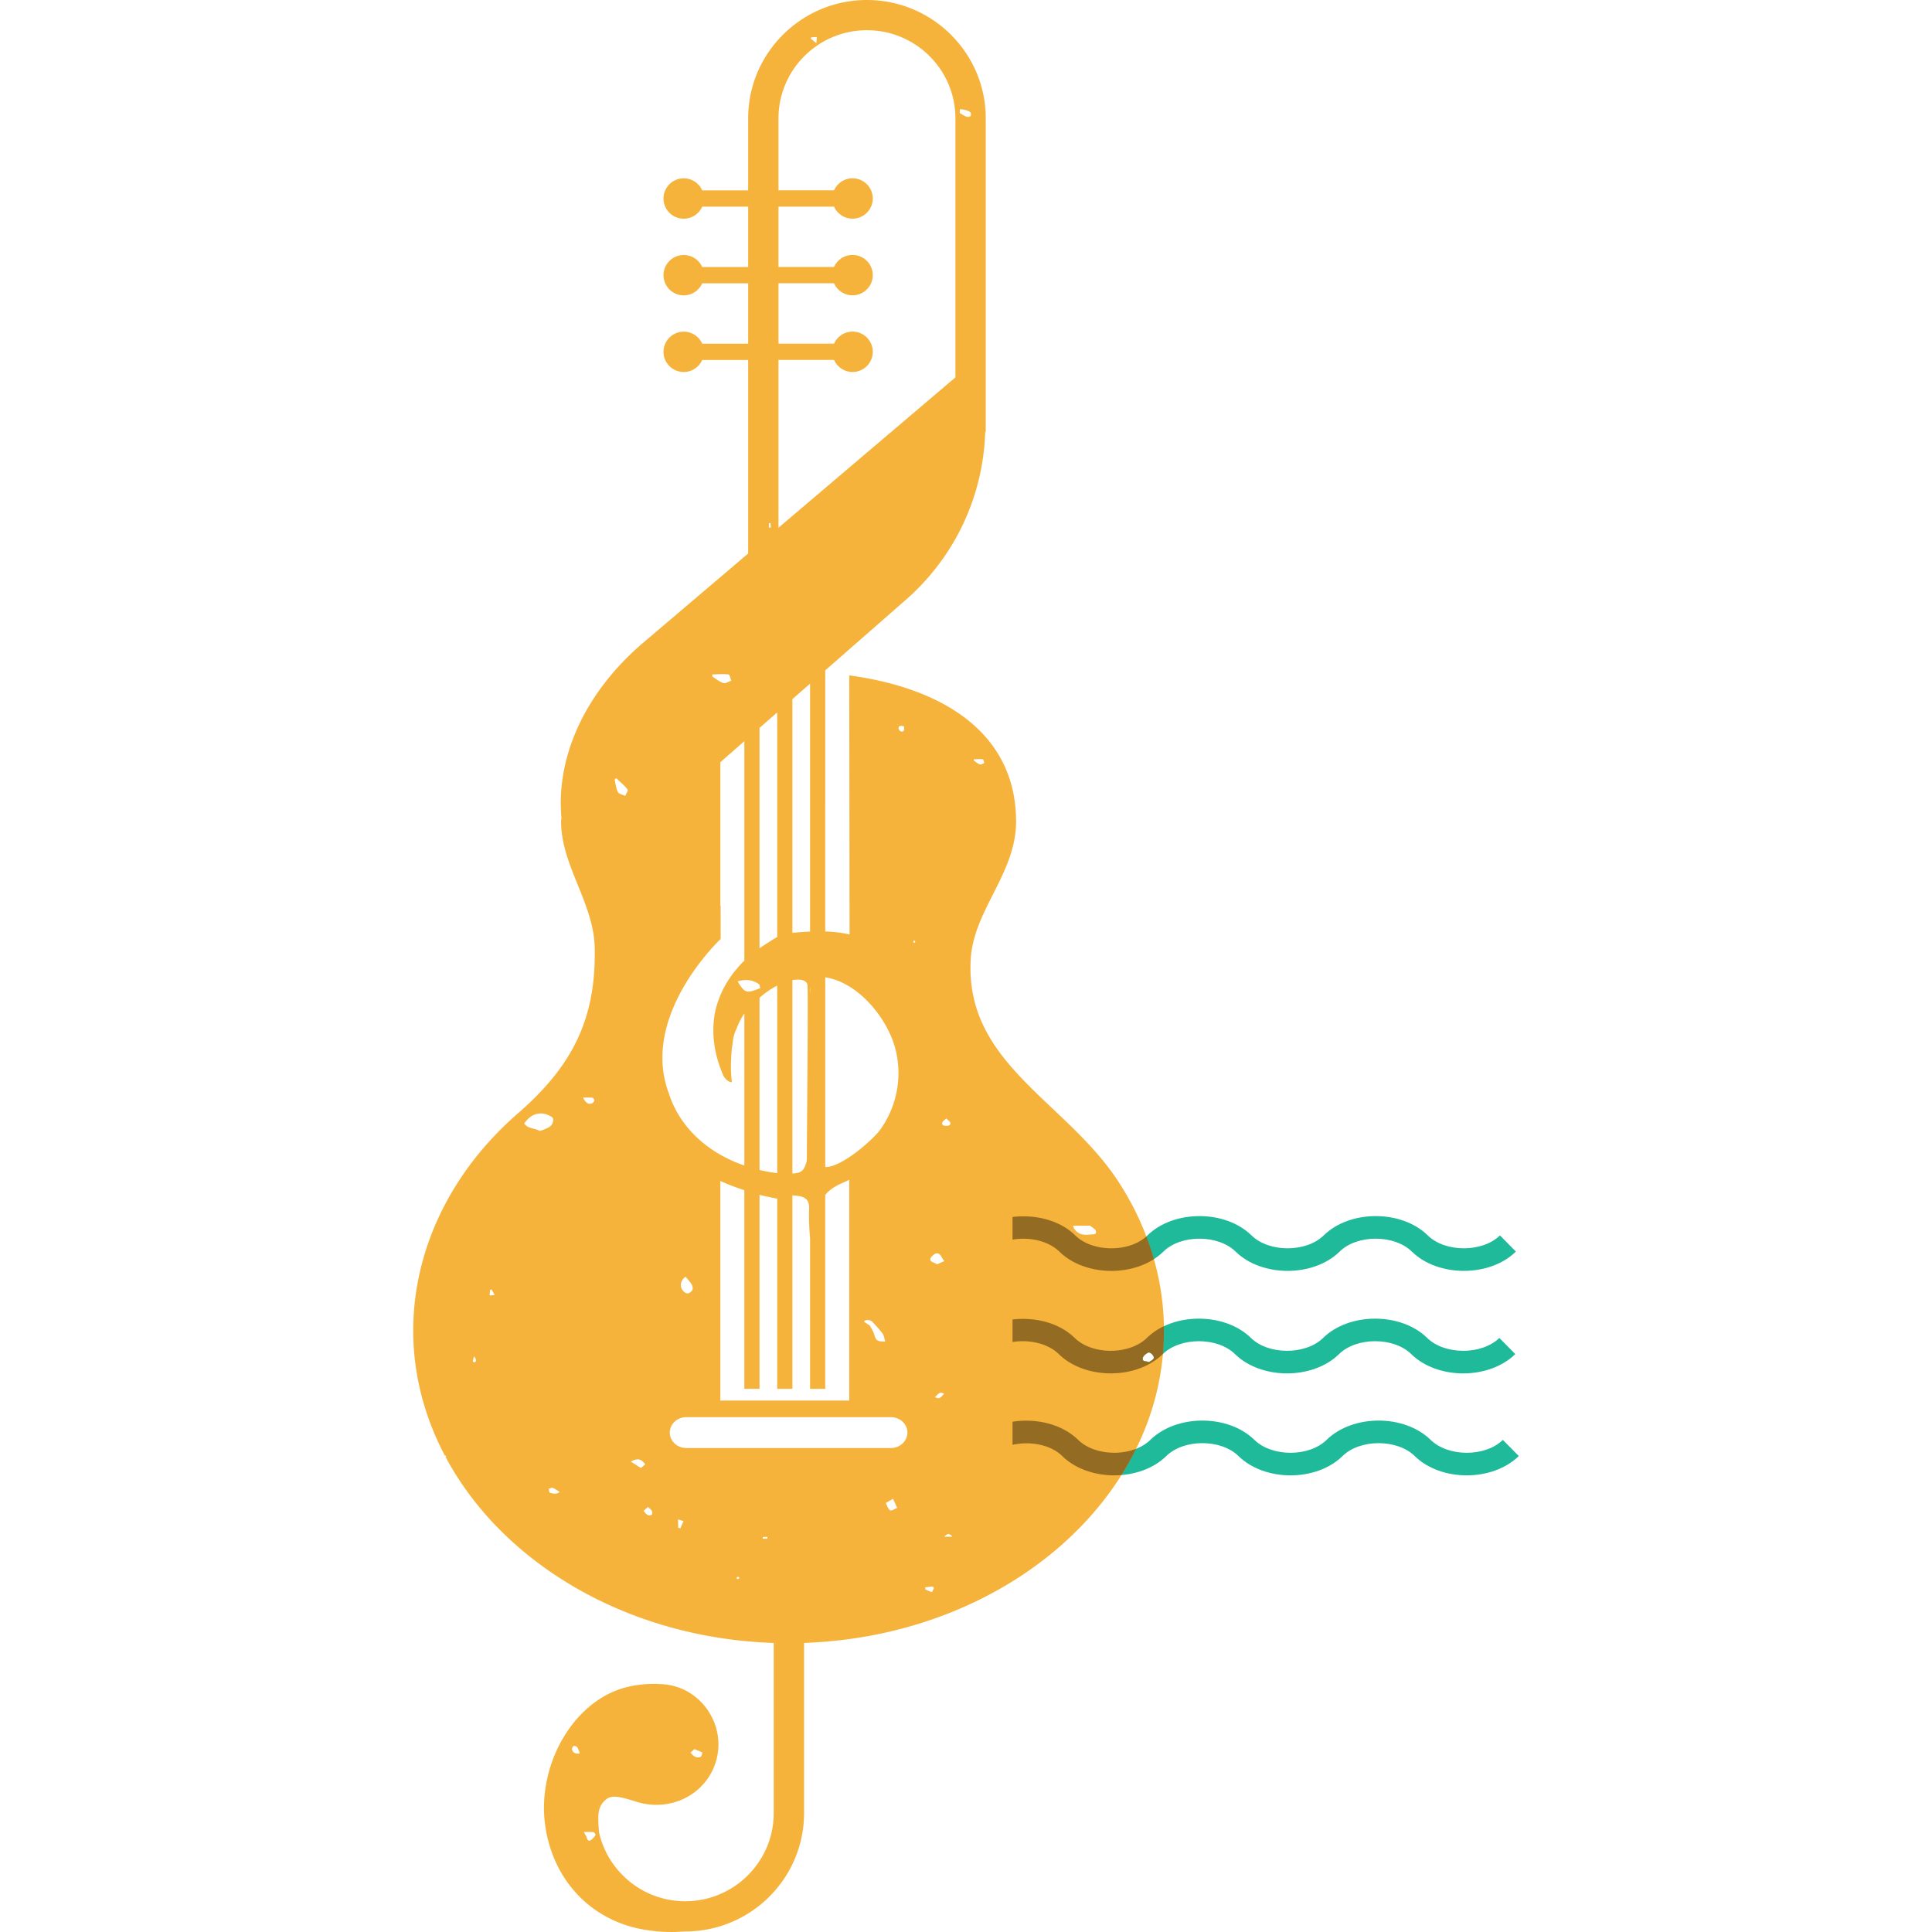 <svg preserveAspectRatio="xMidYMid meet" id="comp-k90febymsvgcontent" data-bbox="48.5 10.004 102.999 179.996" viewBox="48.5 10.004 102.999 179.996" height="200" width="200" xmlns="http://www.w3.org/2000/svg" data-type="color" role="img">
    <g>
        <path d="M149.69 134.654c-1.637 1.6-5.094 1.599-6.725-.001-2.448-2.397-7.253-2.393-9.695.001-1.637 1.6-5.094 1.599-6.725-.001-2.448-2.397-7.253-2.393-9.695.001-1.637 1.6-5.094 1.599-6.725-.001-1.437-1.408-3.683-1.964-5.79-1.718v2.099c1.554-.249 3.285.125 4.305 1.124 2.445 2.397 7.25 2.402 9.695.001 1.634-1.6 5.092-1.602 6.725-.001 1.223 1.2 3.036 1.799 4.849 1.799 1.81 0 3.624-.599 4.846-1.798 1.634-1.6 5.092-1.602 6.725-.001 2.445 2.403 7.25 2.397 9.695 0l-1.485-1.504zm-32.647 2.259c-.273-.131-.645-.01-.58-.378.035-.201.298-.415.51-.516.19-.091.605.335.518.534-.068.155-.293.242-.448.36z" fill="#1EBA9A" data-color="1"></path>
        <path d="M108.694 126.607c2.445 2.4 7.247 2.4 9.698 0 1.628-1.603 5.083-1.6 6.723 0 2.445 2.4 7.25 2.4 9.695 0 1.634-1.603 5.086-1.6 6.725 0 1.223 1.2 3.033 1.799 4.846 1.799 1.813 0 3.626-.599 4.849-1.798l-1.485-1.507c-1.634 1.603-5.092 1.602-6.725.001-2.445-2.4-7.25-2.399-9.695-.001-1.634 1.603-5.092 1.602-6.725.001-2.445-2.4-7.25-2.399-9.695-.001-1.634 1.603-5.092 1.602-6.725.001-1.448-1.422-3.722-1.979-5.845-1.717v2.106c1.566-.265 3.323.105 4.359 1.116z" fill="#1EBA9A" data-color="1"></path>
        <path d="M108.964 145.656c2.445 2.399 7.25 2.4 9.695.001 1.634-1.603 5.092-1.602 6.725-.001 1.223 1.2 3.036 1.801 4.849 1.801s3.624-.601 4.846-1.799c1.634-1.603 5.092-1.602 6.725-.001 2.445 2.4 7.25 2.4 9.695 0l-1.485-1.504c-1.634 1.603-5.086 1.6-6.725 0-2.445-2.4-7.25-2.4-9.695 0-1.634 1.603-5.086 1.6-6.725 0-2.445-2.4-7.25-2.4-9.695 0-1.639 1.602-5.097 1.597-6.725-.001-1.511-1.479-3.919-2.038-6.116-1.691v2.153c1.635-.365 3.538-.028 4.631 1.042z" fill="#1EBA9A" data-color="1"></path>
        <path d="M114.208 120.106c-2.611-4.012-6.506-6.875-9.491-10.143-2.634-2.884-4.561-6.083-4.271-10.666.285-4.507 4.22-7.956 4.22-12.747 0-8.111-6.595-12.407-15.543-13.623l.029 24.14c-.75-.174-1.504-.26-2.267-.284V72.46l7.209-6.311c4.949-4.206 7.514-10.018 7.696-15.91h.049V21.03c0-6.08-4.965-11.026-11.069-11.026-6.102 0-11.066 4.946-11.066 11.026v6.709h-4.281a1.884 1.884 0 0 0-3.607.759 1.884 1.884 0 0 0 3.607.759h4.281v5.624h-4.281a1.885 1.885 0 0 0-3.607.759 1.884 1.884 0 0 0 3.607.759h4.281v5.624h-4.281a1.885 1.885 0 0 0-3.607.759 1.884 1.884 0 0 0 3.607.759h4.281v18.033l-9.764 8.298c-5.119 4.35-8.18 10.301-7.631 16.361-.003.112-.033.207-.033.32 0 4.069 3.042 7.6 3.13 11.719.135 6.367-1.85 10.858-7.125 15.435-6.26 5.433-9.781 12.727-9.781 20.263 0 4.149 1.07 8.085 2.953 11.657.011-.008.018-.02.024-.018.035.011.063.042.115.08-.038.021-.058.03-.082.042 5.263 9.882 16.913 16.889 30.575 17.339v15.854c0 4.528-3.698 8.211-8.242 8.211-3.93 0-7.215-2.758-8.035-6.43-.116-1.644-.176-2.389.712-3.097.735-.586 2.367.213 3.386.418 3.205.643 6.243-1.246 6.909-4.361.679-3.177-1.582-6.436-4.938-6.738-1.507-.136-3.198.049-4.585.62-4.447 1.829-7.229 7.429-6.492 12.562.739 5.145 4.355 8.898 9.343 9.695 1.17.187 2.286.238 3.378.161.108.003.215-.015.324-.015 6.103 0 11.068-4.946 11.068-11.026v-15.857c18.613-.637 33.531-13.424 33.531-29.097-.002-4.827-1.477-9.624-4.236-13.864zm-13.479-39.363c.279-.005.56-.033.834.001.064.008.101.225.151.346-.139.049-.304.171-.413.133-.208-.073-.384-.236-.573-.362l.001-.118zM54.245 136.93l-.196-.063.106-.506c.228.287.241.442.09.569zm1.371-6.229l.036-.501.131-.073.312.522-.479.052zm4.59-15.366c-.434-.248-1.031-.165-1.365-.661.421-.605.966-.99 1.719-.926.293.025.593.167.851.321s.121.717-.225.927c-.223.135-.474.227-.718.323-.078.031-.197.053-.262.016zm1.026 33.741c-.069-.019-.081-.241-.12-.369.133-.03.287-.118.394-.079.209.076.392.223.641.374-.317.242-.628.155-.915.074zm3.933-36.283c-.341.128-.552.003-.851-.529.329 0 .602-.018.87.012.076.008.199.164.189.237-.015.103-.113.244-.208.28zm9.541 60.166l.746.319c-.057.136-.081.359-.181.402-.394.167-.667-.07-.941-.392l.376-.329zm-11.409.011c-.008-.103.079-.281.157-.304.093-.027.27.045.33.131.107.152.153.346.237.553-.338.117-.698-.065-.724-.38zm1.701 8.497c-.206.101-.293-.104-.346-.293-.034-.122-.118-.231-.256-.489.357 0 .632-.023.898.014.081.011.218.243.195.274-.14.185-.292.396-.491.494zm33.165-67.264c.17.176.354.277.372.402.039.269-.201.29-.4.288-.19-.001-.401-.054-.347-.292.029-.129.204-.225.375-.398zm-1.352 12.86c.409-.44.715-.387.974.161.042.088.118.161.2.271l-.669.296c-.107-.049-.237-.116-.372-.171-.312-.126-.359-.314-.133-.557zm-2.598-49.404c.033.247.1.486-.213.501-.096.005-.287-.182-.287-.281 0-.325.251-.242.5-.22zm-1.268 28.723c.92 2.035.991 4.354.301 6.441a8.98 8.98 0 0 1-1.248 2.444c-.633.874-3.568 3.504-5.112 3.466v-17.675c2.557.384 4.908 2.776 6.059 5.324zM92.471 135c-.79-.027-.853-.096-1.035-.713-.08-.271-.257-.513-.4-.789l-.529-.35.058-.115c.281-.078.55-.075.771.177.305.347.636.678.9 1.054.137.193.156.47.235.736zm-11.708 4.393v-18.071c.52.135 1.084.245 1.648.356v17.715h1.413v-18.02c.789.064 1.608.093 1.561 1.242-.037.924.012 1.842.087 2.756v14.022h1.413v-18.057c.443-.571 1.123-.93 1.965-1.278.033-.017.061-.045.095-.058.062-.023.116-.056.177-.079v20.569h-12.01v-20.46c.69.314 1.436.601 2.237.861v18.502h1.414zm0-20.386v-16.044a8.092 8.092 0 0 1 1.648-1.136v17.474a15.298 15.298 0 0 1-1.648-.294zm3.061-22.096V75.14l1.648-1.443v23.096c-.541.024-1.09.065-1.648.118zm1.649 5.062v2.057c.006-.592.022-1.186-.022-1.774-.009-.117.016-.187.022-.283zm-.236-.118c.065 1.624-.065 13.648-.065 16.099 0 .304-.115.562-.218.812-.174.386-.549.566-1.13.564v-18.013c.721-.118 1.391-.029 1.413.538zm14.197-81.661c.214-.059.922.149.993.303.043.093.049.279-.007.323a.441.441 0 0 1-.363.058c-.201-.069-.383-.196-.644-.338l.021-.346zm-13.846-6.719l.516-.025-.041.581-.52-.421.045-.135zM82.53 43.538h5.178a1.884 1.884 0 0 0 3.607-.759 1.884 1.884 0 0 0-3.607-.759H82.53v-5.624h5.178a1.884 1.884 0 0 0 3.607-.759 1.884 1.884 0 0 0-3.607-.759H82.53v-5.624h5.178a1.884 1.884 0 0 0 3.607-.759 1.884 1.884 0 0 0-3.607-.759H82.53V21.03c0-4.528 3.698-8.211 8.241-8.211 4.545 0 8.243 3.683 8.243 8.211v24.132L82.53 59.17V43.538zm-.891 15.206l.15-.006.023.422h-.173v-.416zm-.876 19.076l1.648-1.443v20.919c-.552.323-1.185.739-1.648 1.052V77.82zm-.061 23.87c.088.062.087.248.125.372-1.284.523-1.432.477-2.104-.627.708-.21 1.373-.175 1.979.255zm-4.335-28.853c.501-.009 1.007-.056 1.5.001.114.013.182.379.271.582-.251.083-.547.287-.742.223-.374-.122-.69-.397-1.03-.608l.001-.198zm-8.113 11.318c-.237-.117-.592-.179-.686-.361-.18-.349-.211-.766-.304-1.154l.141-.14c.363.345.756.666 1.066 1.051.073.09-.137.397-.217.604zm.52 62.02c.631-.342.96-.266 1.338.259l-.402.338-.936-.597zm1.963 4.948c-.399.197-.55-.116-.777-.35l.409-.376c.208.214.517.345.368.726zm6.405-53.638v-3.079l-.029-.008V81.015l2.237-1.958v20.45c-.064.063-.141.125-.202.189-.176.182-.335.37-.495.559-.1.118-.202.235-.294.353-.177.229-.341.464-.495.703-.051.08-.103.159-.151.239a9.446 9.446 0 0 0-.407.753c-.048.102-.096.203-.139.304-.088.2-.166.404-.24.611-.086.254-.173.508-.237.774-.561 2.37.019 4.516.519 5.768.175.462.194.528.434.796.141.157.394.289.541.27-.127-1.14-.104-2.026.008-3.204.104-.53.067-1.062.439-1.797.184-.496.422-.965.719-1.401v14.167c-3.498-1.201-6.057-3.639-7.04-6.735-2.731-7.296 4.832-14.371 4.832-14.371zm-2.653 32.736c-.152.182-.371.413-.683.192-.527-.373-.484-1.088.071-1.461.213.266.432.482.575.74.082.146.122.428.037.529zm-1.099 22.168l-.202-.049-.016-.784a.019.019 0 0 0-.007-.002l.007-.007v.009l.506.161-.288.672zm5.419 4.722c-.055.008-.115-.031-.213-.063.065-.078.101-.152.129-.149.057.006.109.054.163.085-.027.044-.048.122-.079.127zm2.258-3.753l-.006-.152.433-.02.003.172h-.43zm11.871-2.645c-.176-.067-.254-.39-.417-.675l.681-.4.382.849c-.212.082-.481.289-.646.226zm.071-5.805H73.934c-.842 0-1.531-.646-1.531-1.436 0-.79.689-1.436 1.531-1.436h19.075c.842 0 1.531.646 1.531 1.436-.001.79-.689 1.436-1.531 1.436zm2.171-47.061c-.013.008-.085-.04-.087-.067-.005-.044.025-.091.056-.186.068.074.13.111.127.145-.003.039-.055.084-.096.108zm1.639 60.486c-.217-.058-.421-.169-.629-.263l.029-.186.675-.074.123.127c-.067.139-.169.404-.198.396zm.286-18.167c.272-.233.422-.578.862-.303-.254.207-.38.579-.862.303zm.871 13.004c.327-.319.454-.326.762 0h-.762zm13.606-28.151c-.609.075-1.165.007-1.522-.575-.044-.072-.06-.16-.088-.241h-.007l.005-.005.002.005 1.389-.005c.075 0 .174-.023.221.015.193.157.493.313.525.506.057.346-.3.272-.525.3zm5.461 11.894c-.273-.131-.645-.01-.58-.378.035-.201.298-.415.51-.516.19-.091.605.335.518.534-.068.155-.293.242-.448.36z" fill="#F6B33B" data-color="2"></path>
        <path d="M105.354 123.323c-.342 0-.681.02-1.02.062v2.109a5.99 5.99 0 0 1 1.003-.084c1.269 0 2.538.4 3.357 1.197 1.224 1.199 3.035 1.802 4.847 1.802 1.416 0 2.829-.366 3.965-1.095a25.83 25.83 0 0 0-.701-2.117c-.82.738-2.04 1.106-3.261 1.106-1.275 0-2.546-.4-3.363-1.199-1.218-1.198-3.021-1.781-4.827-1.781" opacity=".4"></path>
        <path d="M105.608 142.36c-.427 0-.853.034-1.275.099v2.154a6.062 6.062 0 0 1 1.3-.141c1.263 0 2.521.389 3.332 1.185 1.224 1.199 3.035 1.799 4.849 1.799.223 0 .444-.008.667-.028.497-.794.955-1.608 1.365-2.444a5.64 5.64 0 0 1-2.035.366c-1.275 0-2.546-.4-3.36-1.199-1.226-1.197-3.034-1.791-4.843-1.791" opacity=".4"></path>
        <path d="M118.438 133.56a5.876 5.876 0 0 0-1.588 1.092c-.817.8-2.091 1.199-3.363 1.199-1.274 0-2.546-.4-3.363-1.199-1.218-1.194-3.015-1.774-4.818-1.774-.325 0-.65.02-.972.056v2.097c.311-.051.627-.073.944-.073 1.272 0 2.546.4 3.363 1.199 1.224 1.199 3.035 1.799 4.849 1.799 1.811 0 3.623-.6 4.844-1.799a.02.02 0 0 0 .011-.011c.065-.718.096-1.447.096-2.179 0-.134 0-.272-.003-.407zm-1.395 3.353c-.273-.131-.645-.01-.58-.378.035-.201.298-.415.51-.516.19-.091.605.335.518.534-.068.155-.293.242-.448.36z" opacity=".4"></path>
    </g>
</svg>